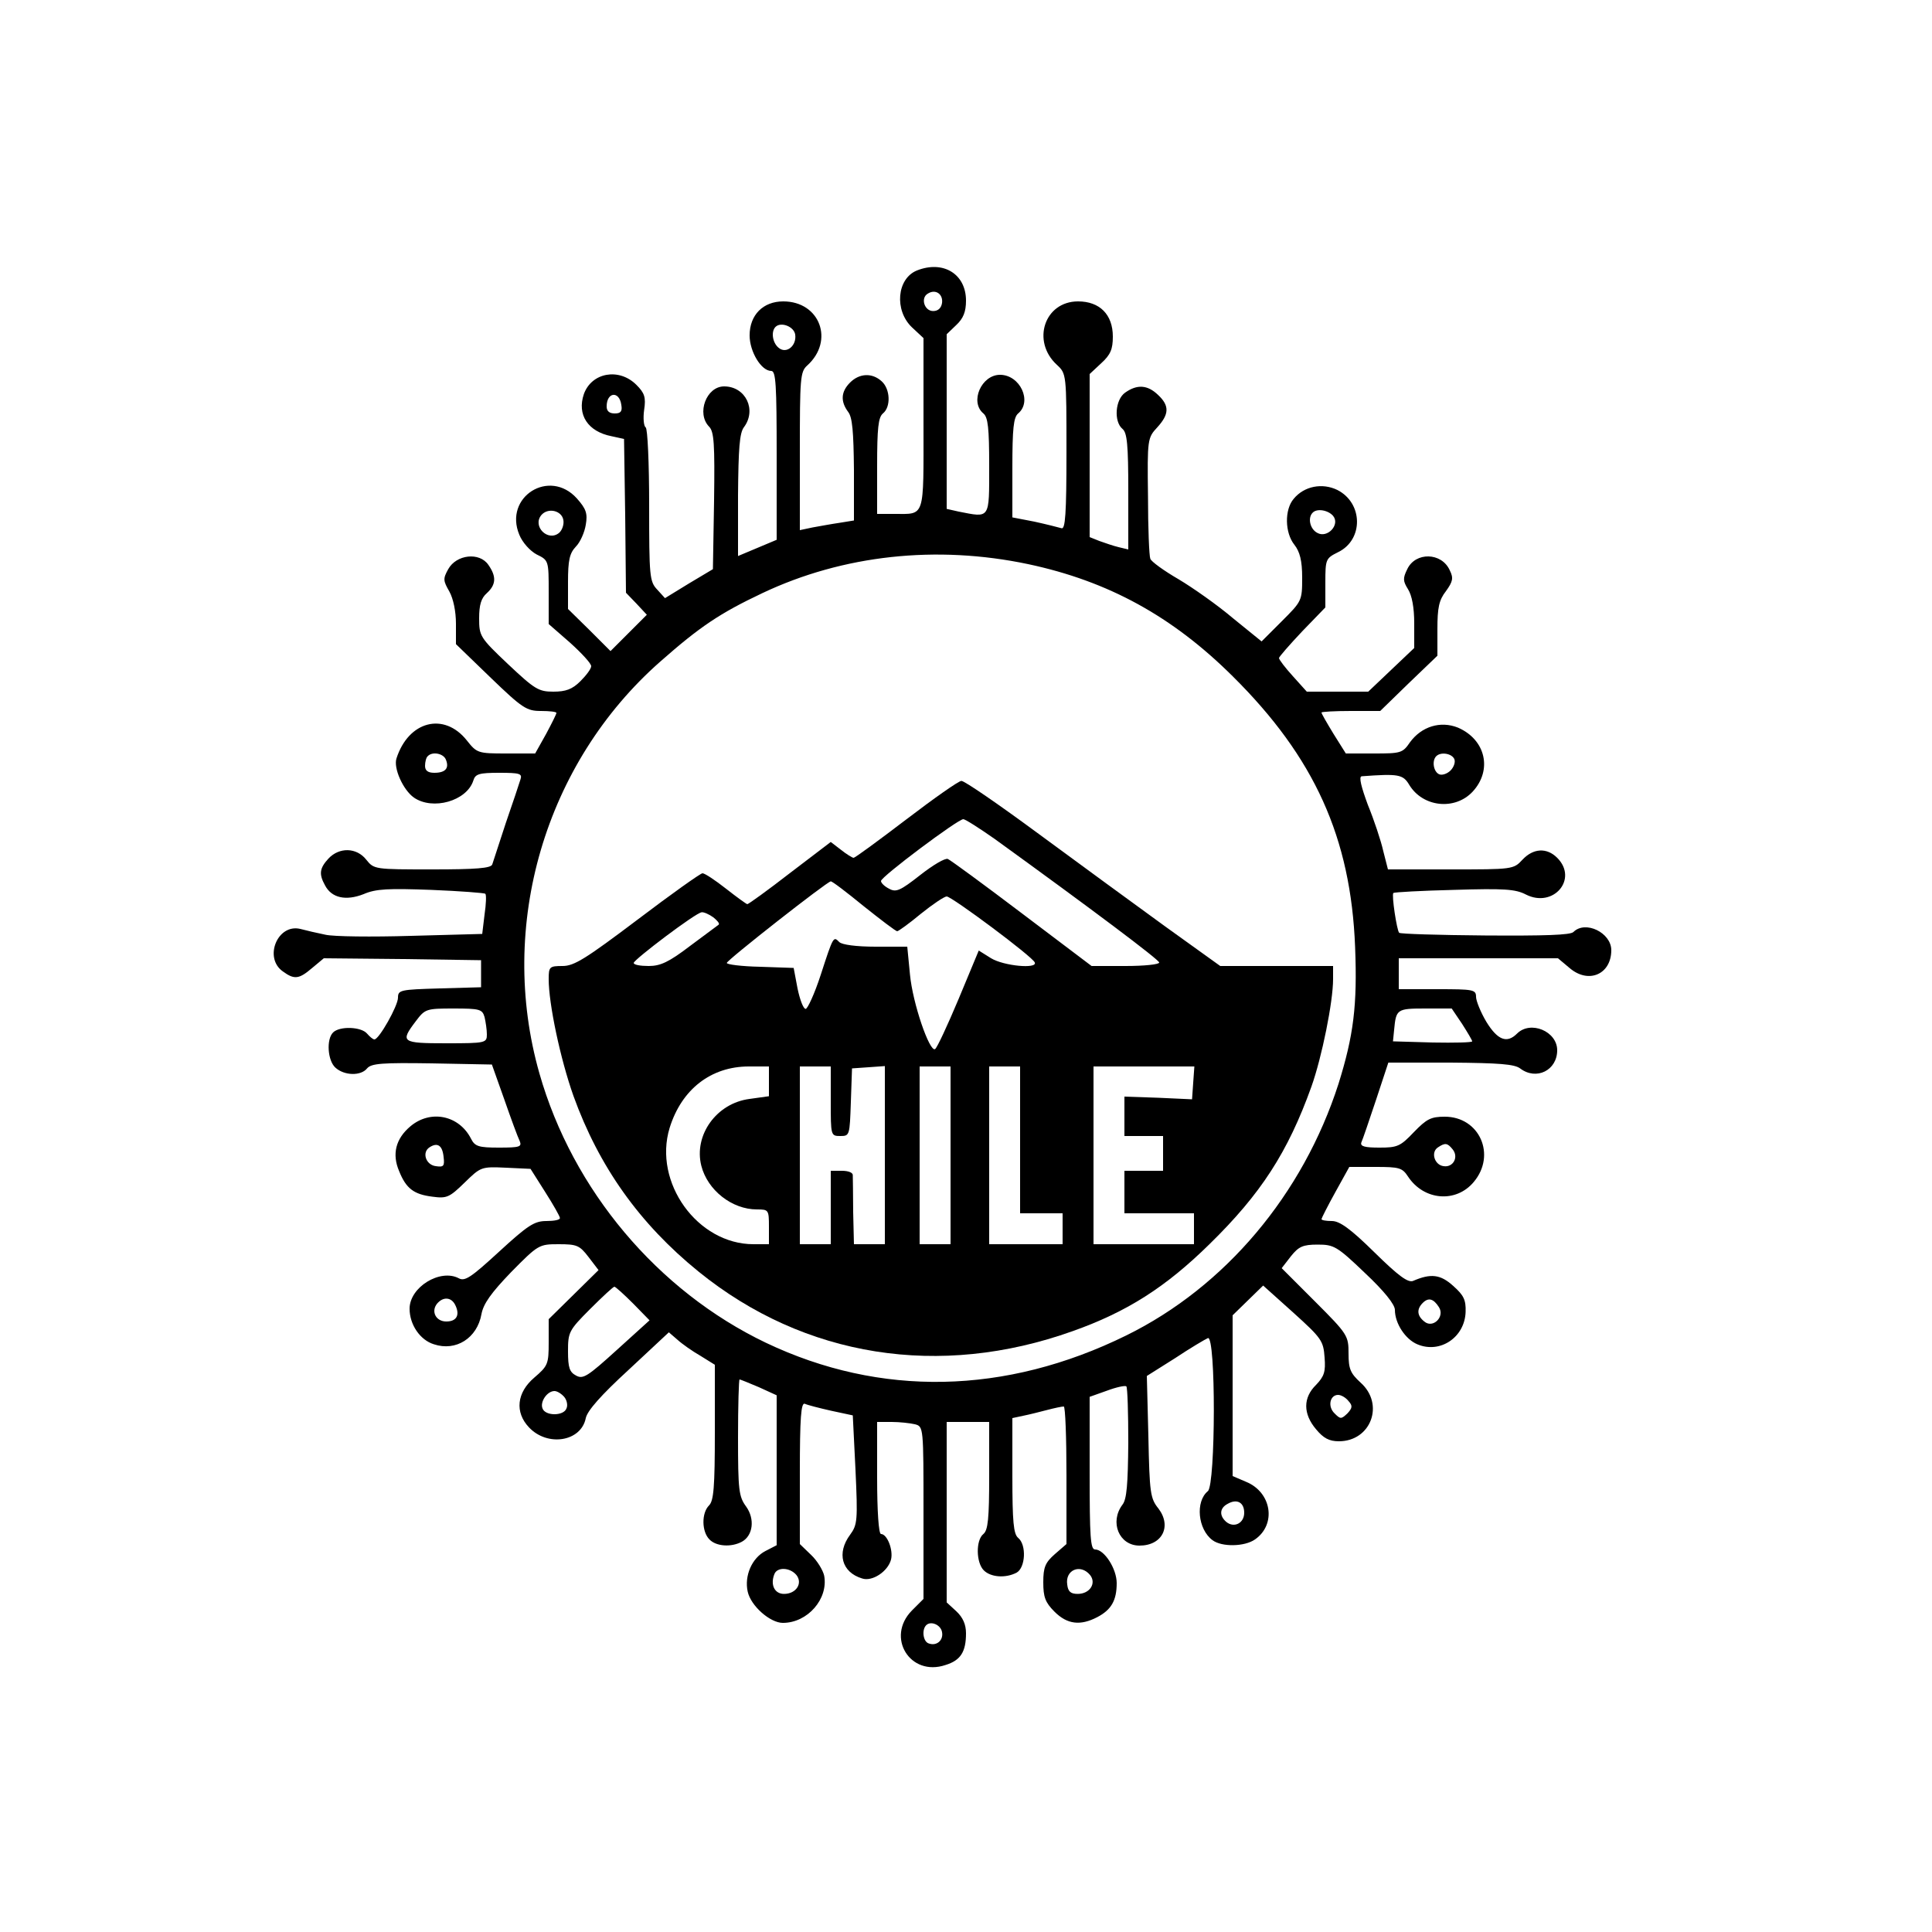 <?xml version="1.0" standalone="no"?>
<!DOCTYPE svg PUBLIC "-//W3C//DTD SVG 20010904//EN"
 "http://www.w3.org/TR/2001/REC-SVG-20010904/DTD/svg10.dtd">
<svg version="1.0" xmlns="http://www.w3.org/2000/svg"
 width="500pt" height="500pt" viewBox="0 0 500 500"
 preserveAspectRatio="xMidYMid meet">

<g transform="translate(0,500) scale(0.1,-0.1)"
fill="#000000" stroke="none">
<path d="M2373 4300 c-52 -21 -59 -103 -13 -147 l30 -28 0 -221 c0 -248 5
-234 -76 -234 l-44 0 0 124 c0 98 3 126 15 136 21 17 19 63 -3 83 -25 23 -58
21 -82 -3 -24 -24 -25 -49 -5 -76 11 -14 14 -51 15 -150 l0 -131 -37 -6 c-21
-3 -53 -9 -70 -12 l-33 -7 0 204 c0 189 1 206 19 222 71 64 33 166 -62 166
-52 0 -87 -35 -87 -88 0 -42 30 -92 56 -92 12 0 14 -36 14 -219 l0 -218 -50
-21 -50 -21 0 157 c1 122 4 161 15 176 34 45 5 106 -51 106 -46 0 -72 -70 -39
-104 13 -13 15 -44 13 -192 l-3 -177 -62 -37 -62 -38 -20 22 c-20 21 -21 34
-21 219 0 108 -4 198 -9 201 -5 3 -7 24 -4 45 5 33 1 44 -20 65 -45 45 -116
32 -136 -24 -18 -53 10 -97 72 -109 l32 -7 3 -199 2 -199 27 -28 27 -29 -47
-47 -47 -47 -55 55 -55 54 0 70 c0 56 4 74 20 91 12 12 23 38 26 57 5 29 1 41
-23 68 -71 79 -190 4 -149 -94 8 -20 28 -42 45 -51 31 -15 31 -16 31 -98 l0
-82 55 -48 c30 -27 55 -54 55 -61 0 -7 -13 -24 -28 -39 -21 -21 -38 -27 -70
-27 -38 0 -48 6 -117 71 -73 69 -75 73 -75 119 0 34 5 52 20 65 24 22 25 43 4
73 -23 34 -83 27 -104 -11 -14 -25 -13 -30 3 -58 10 -18 17 -51 17 -83 l0 -53
90 -87 c82 -79 93 -86 130 -86 22 0 40 -2 40 -5 0 -3 -12 -27 -27 -55 l-28
-50 -75 0 c-73 0 -76 1 -102 34 -59 74 -151 50 -182 -47 -8 -25 17 -81 45
-101 49 -34 137 -9 154 44 5 17 15 20 67 20 53 0 60 -2 55 -17 -3 -10 -20 -61
-38 -113 -17 -52 -33 -101 -35 -107 -3 -10 -42 -13 -155 -13 -149 0 -151 0
-171 25 -25 32 -70 33 -98 3 -23 -25 -25 -40 -9 -69 17 -33 54 -41 100 -23 32
14 65 15 175 11 75 -3 138 -8 140 -10 3 -3 2 -27 -2 -54 l-6 -50 -184 -5
c-101 -3 -201 -2 -222 3 -20 4 -50 11 -65 15 -59 14 -95 -75 -45 -110 30 -22
42 -20 76 9 l30 25 204 -2 203 -3 0 -35 0 -35 -107 -3 c-102 -3 -108 -4 -108
-24 0 -21 -49 -108 -61 -108 -4 0 -12 7 -19 15 -15 18 -71 20 -88 3 -18 -18
-14 -73 6 -91 23 -21 66 -22 82 -2 11 13 39 15 168 13 l155 -3 32 -90 c17 -49
35 -98 40 -108 6 -15 0 -17 -54 -17 -52 0 -62 3 -72 23 -31 61 -105 76 -157
32 -38 -32 -48 -72 -29 -116 18 -45 38 -60 86 -66 37 -5 44 -2 83 36 42 41 43
42 107 39 l64 -3 38 -60 c21 -33 38 -63 38 -67 1 -5 -15 -8 -35 -8 -31 0 -48
-11 -122 -79 -73 -67 -89 -78 -105 -69 -48 25 -127 -23 -127 -79 0 -41 27 -81
63 -92 57 -19 112 16 123 78 5 27 25 55 77 109 70 71 72 72 123 72 47 0 54 -3
77 -33 l26 -34 -65 -64 -64 -63 0 -60 c0 -56 -2 -61 -37 -91 -46 -39 -51 -90
-14 -129 48 -51 135 -37 147 24 4 19 39 59 111 125 l104 97 22 -19 c12 -11 39
-30 60 -42 l37 -23 0 -175 c0 -142 -3 -177 -15 -189 -20 -20 -19 -68 1 -88 17
-18 56 -21 84 -6 29 16 34 59 11 91 -19 26 -21 42 -21 179 0 82 2 150 4 150 2
0 24 -9 50 -20 l46 -21 0 -194 0 -194 -29 -15 c-35 -18 -55 -64 -46 -105 8
-37 58 -81 91 -81 64 0 118 62 107 122 -3 14 -18 39 -34 54 l-29 28 0 184 c0
143 3 183 13 179 6 -3 37 -11 68 -18 l56 -12 7 -141 c6 -131 5 -142 -14 -168
-35 -47 -22 -97 31 -113 26 -9 67 18 75 49 6 25 -10 66 -26 66 -6 0 -10 59
-10 145 l0 145 38 0 c20 0 47 -3 60 -6 22 -6 22 -7 22 -229 l0 -223 -30 -30
c-68 -69 -5 -172 87 -141 39 12 53 34 53 82 0 23 -8 41 -25 57 l-25 23 0 234
0 233 55 0 55 0 0 -139 c0 -111 -3 -141 -15 -151 -20 -16 -19 -74 1 -94 18
-18 56 -21 85 -6 23 13 26 72 4 90 -12 10 -15 41 -15 161 l0 149 28 6 c15 3
43 10 62 15 19 5 38 9 43 9 4 0 7 -80 7 -178 l0 -178 -30 -26 c-25 -22 -30
-34 -30 -73 0 -38 5 -52 29 -76 33 -33 67 -37 111 -14 36 19 50 43 50 88 0 37
-32 87 -56 87 -12 0 -14 33 -14 198 l0 197 45 16 c24 9 47 14 50 11 3 -3 5
-69 5 -146 -1 -108 -4 -146 -15 -160 -34 -45 -9 -106 44 -106 59 0 84 50 49
96 -21 26 -23 40 -26 186 l-4 157 73 46 c39 26 78 49 85 52 21 8 20 -379 0
-396 -33 -27 -26 -99 12 -127 24 -18 83 -17 110 2 56 39 43 122 -23 149 l-35
15 0 208 0 208 40 39 39 38 78 -70 c73 -66 78 -73 81 -116 3 -37 -1 -49 -22
-71 -34 -33 -34 -75 0 -115 19 -23 34 -31 59 -31 83 0 119 96 56 152 -26 24
-31 35 -31 75 0 46 -2 50 -86 134 l-87 87 24 31 c20 25 31 30 69 30 42 0 50
-4 123 -74 49 -46 77 -81 77 -95 0 -35 27 -76 58 -89 59 -25 123 18 125 84 1
31 -5 43 -32 67 -33 30 -58 33 -104 13 -13 -5 -37 12 -100 74 -62 61 -90 81
-110 81 -15 0 -27 2 -27 5 0 2 16 34 36 70 l36 65 68 0 c61 0 69 -2 84 -25 41
-62 124 -69 170 -14 59 70 15 169 -75 169 -36 0 -47 -6 -80 -40 -35 -37 -43
-40 -89 -40 -37 0 -50 3 -47 13 3 6 20 56 38 110 l32 97 161 0 c126 -1 165 -4
180 -15 42 -32 96 -5 96 47 0 49 -69 78 -104 43 -26 -26 -50 -17 -79 30 -15
25 -27 55 -27 65 0 19 -7 20 -100 20 l-100 0 0 40 0 40 206 0 206 0 31 -26
c49 -41 107 -15 107 47 0 45 -67 78 -98 47 -8 -8 -75 -10 -229 -9 -120 1 -220
4 -222 7 -6 6 -20 98 -15 103 2 2 73 6 157 8 130 4 159 2 186 -12 71 -36 136
40 81 95 -27 27 -62 25 -90 -5 -23 -25 -26 -25 -186 -25 l-162 0 -12 47 c-6
27 -24 81 -40 120 -17 46 -24 73 -16 74 95 7 107 5 123 -22 35 -58 118 -67
164 -18 52 56 34 135 -38 166 -45 18 -94 3 -124 -38 -19 -28 -24 -29 -93 -29
l-73 0 -32 51 c-17 28 -31 52 -31 55 0 2 34 4 76 4 l76 0 74 72 74 71 0 69 c0
55 4 75 22 98 18 25 20 34 10 54 -21 47 -89 48 -110 3 -12 -24 -11 -31 2 -52
10 -16 16 -47 16 -88 l0 -64 -59 -56 -60 -57 -79 0 -80 0 -36 40 c-20 22 -36
43 -36 47 0 3 27 34 60 69 l60 62 0 64 c0 61 1 63 33 79 66 32 65 127 -2 161
-39 19 -86 10 -113 -23 -24 -28 -23 -88 2 -119 14 -18 20 -41 20 -85 0 -60 -1
-61 -53 -113 l-52 -52 -74 60 c-40 34 -104 79 -141 101 -38 22 -71 46 -73 53
-3 7 -6 80 -6 162 -2 148 -1 151 24 178 31 34 32 56 2 84 -27 26 -54 28 -85 6
-26 -18 -30 -75 -7 -94 12 -10 15 -41 15 -162 l0 -150 -25 6 c-13 3 -36 11
-50 16 l-25 10 0 211 0 211 30 28 c24 22 30 36 30 69 0 57 -34 91 -90 91 -87
0 -121 -103 -55 -164 25 -23 25 -24 25 -226 0 -160 -3 -201 -13 -197 -7 2 -38
10 -70 17 l-57 11 0 128 c0 102 3 131 15 141 37 31 5 100 -47 100 -48 0 -79
-70 -43 -100 12 -10 15 -38 15 -136 0 -139 3 -134 -79 -118 l-31 7 0 226 0
226 25 24 c18 17 25 34 25 63 0 69 -59 105 -127 78z m65 -84 c-2 -13 -10 -21
-23 -21 -23 0 -33 34 -14 45 20 13 40 -1 37 -24z m-380 -82 c4 -29 -23 -51
-43 -34 -16 13 -20 42 -8 54 14 14 48 1 51 -20z m-450 -182 c3 -17 -2 -22 -17
-22 -14 0 -21 6 -21 18 0 38 33 41 38 4z m-150 -298 c2 -11 -3 -26 -11 -33
-29 -24 -70 17 -46 46 17 20 53 12 57 -13z m1992 11 c19 -23 -15 -59 -41 -44
-19 10 -25 39 -12 52 11 12 40 7 53 -8z m-789 -125 c207 -44 373 -135 529
-290 212 -210 306 -418 317 -701 6 -151 -4 -229 -43 -354 -92 -286 -293 -525
-549 -651 -313 -154 -637 -160 -933 -19 -280 134 -500 395 -586 697 -109 382
14 803 313 1066 102 90 154 125 264 177 209 99 451 125 688 75z m-1507 -506
c9 -22 -1 -34 -30 -34 -17 0 -24 6 -24 18 0 10 3 22 7 25 12 13 41 7 47 -9z
m2610 1 c3 -8 -2 -21 -10 -29 -8 -8 -21 -13 -29 -10 -15 6 -20 35 -8 47 12 12
41 7 47 -8z m-2510 -667 c3 -13 6 -33 6 -45 0 -22 -3 -23 -105 -23 -116 0
-120 3 -79 57 24 32 27 33 98 33 68 0 74 -2 80 -22z m2530 -18 c14 -22 26 -42
26 -45 0 -3 -46 -4 -102 -3 l-103 3 3 30 c5 53 7 55 80 55 l69 0 27 -40z
m-2636 -344 c3 -24 0 -27 -20 -24 -26 3 -37 36 -16 49 20 13 33 5 36 -25z
m2611 20 c17 -20 2 -48 -23 -44 -24 3 -34 37 -14 49 18 12 24 11 37 -5z
m-2120 -400 l42 -43 -85 -77 c-75 -68 -87 -76 -105 -66 -17 9 -21 20 -21 63 0
49 2 54 57 109 32 32 60 58 63 58 3 0 25 -20 49 -44z m-461 -3 c13 -26 4 -43
-23 -43 -27 0 -40 26 -24 46 16 19 37 17 47 -3z m2546 -6 c16 -25 -16 -56 -38
-37 -19 15 -20 32 -4 48 15 15 28 11 42 -11z m-2264 -232 c7 -8 10 -22 6 -30
-7 -20 -55 -20 -62 0 -7 17 12 45 31 45 7 0 18 -7 25 -15z m2030 -11 c11 -12
10 -18 -3 -32 -16 -15 -18 -15 -33 0 -19 18 -12 48 9 48 8 0 20 -7 27 -16z
m-270 -289 c0 -27 -26 -40 -46 -24 -19 16 -18 36 3 47 24 14 43 4 43 -23z
m-1159 -161 c17 -21 0 -49 -32 -49 -24 0 -36 23 -25 51 7 19 40 18 57 -2z
m760 0 c17 -21 0 -49 -32 -49 -18 0 -25 6 -27 24 -6 38 34 55 59 25z m-383
-148 c4 -21 -14 -37 -35 -29 -14 5 -18 35 -6 47 12 12 38 1 41 -18z"/>
<path d="M2345 2879 c-71 -54 -132 -99 -136 -99 -3 0 -18 9 -33 21 l-26 20
-105 -80 c-58 -45 -108 -81 -111 -81 -2 0 -27 18 -55 40 -28 22 -55 40 -61 40
-5 0 -81 -54 -168 -120 -134 -101 -164 -120 -194 -120 -34 0 -36 -2 -36 -34 0
-64 30 -206 64 -302 66 -183 171 -331 324 -455 274 -222 624 -277 968 -154
141 50 241 114 354 225 133 130 203 238 264 408 27 76 56 219 56 278 l0 34
-146 0 -146 0 -142 102 c-77 56 -225 164 -328 240 -103 76 -193 138 -200 137
-7 0 -71 -45 -143 -100z m229 -50 c253 -183 426 -313 426 -320 0 -5 -39 -9
-87 -9 l-88 0 -180 136 c-99 75 -185 138 -192 141 -7 3 -39 -16 -72 -42 -51
-40 -62 -45 -80 -35 -12 6 -21 15 -21 20 0 11 199 160 213 160 5 0 41 -23 81
-51z m-339 -174 c44 -35 83 -65 87 -65 3 0 31 20 61 45 31 25 61 45 67 45 13
0 224 -157 228 -171 7 -17 -80 -9 -113 11 l-32 20 -52 -125 c-29 -69 -56 -127
-61 -130 -14 -9 -58 118 -65 193 l-7 72 -82 0 c-50 0 -87 5 -94 12 -15 15 -15
17 -48 -85 -16 -49 -34 -88 -39 -88 -6 0 -15 24 -21 53 l-10 53 -87 3 c-48 1
-87 6 -86 10 0 7 260 211 269 211 3 1 41 -28 85 -64z m-389 -29 c10 -8 17 -16
14 -19 -3 -2 -36 -27 -74 -55 -55 -42 -77 -52 -107 -52 -22 0 -39 3 -39 8 1 9
162 131 176 131 5 1 19 -5 30 -13z m144 -425 l0 -38 -50 -7 c-86 -11 -145 -94
-125 -173 16 -63 79 -113 144 -113 30 0 31 -1 31 -45 l0 -45 -40 0 c-145 0
-260 160 -217 301 31 100 107 159 205 159 l52 0 0 -39z m160 -51 c0 -89 0 -90
25 -90 24 0 24 2 27 88 l3 87 43 3 42 3 0 -230 0 -231 -40 0 -40 0 -2 83 c0
45 -1 88 -1 95 1 7 -11 12 -28 12 l-29 0 0 -95 0 -95 -40 0 -40 0 0 230 0 230
40 0 40 0 0 -90z m310 -140 l0 -230 -40 0 -40 0 0 230 0 230 40 0 40 0 0 -230z
m180 40 l0 -190 55 0 55 0 0 -40 0 -40 -95 0 -95 0 0 230 0 230 40 0 40 0 0
-190z m448 148 l-3 -43 -87 4 -88 3 0 -51 0 -51 50 0 50 0 0 -45 0 -45 -50 0
-50 0 0 -55 0 -55 90 0 90 0 0 -40 0 -40 -130 0 -130 0 0 230 0 230 131 0 130
0 -3 -42z"/>
</g>
</svg>
